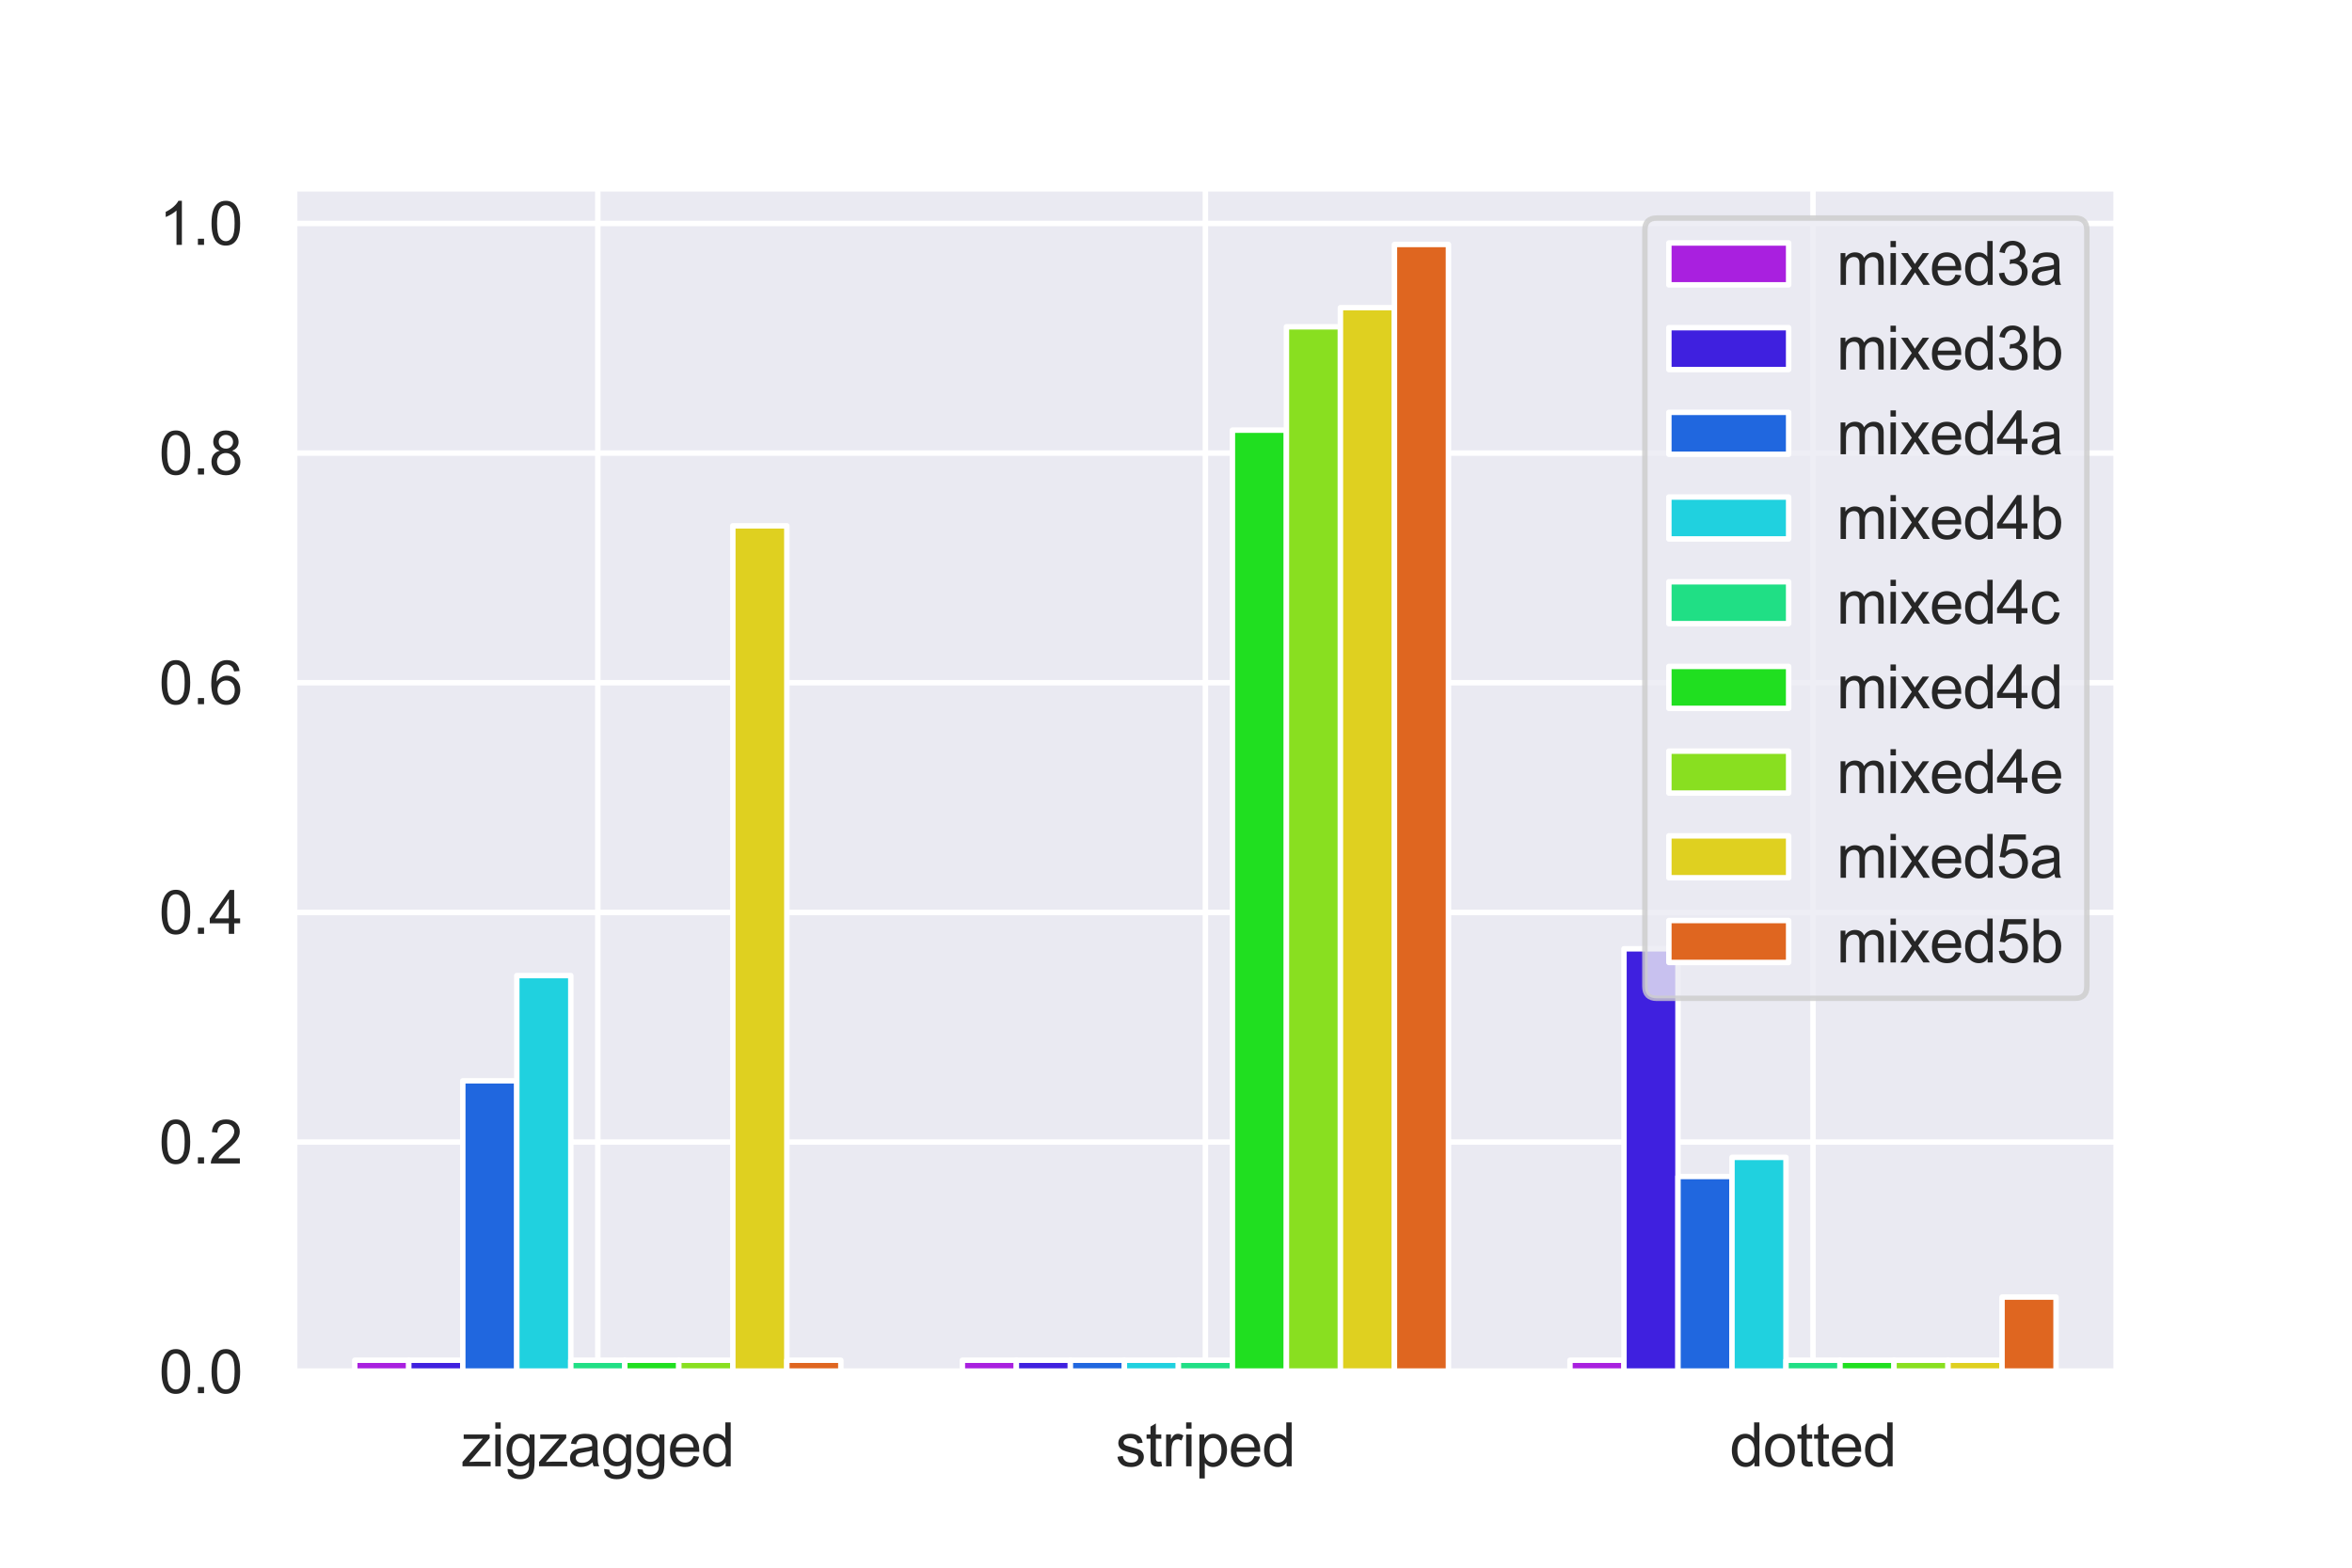 <?xml version="1.0" encoding="utf-8" standalone="no"?>
<!DOCTYPE svg PUBLIC "-//W3C//DTD SVG 1.1//EN"
  "http://www.w3.org/Graphics/SVG/1.1/DTD/svg11.dtd">
<svg height="288pt" version="1.1" viewBox="0 0 432 288" width="432pt" xmlns="http://www.w3.org/2000/svg" xmlns:xlink="http://www.w3.org/1999/xlink">
 <defs>
  <style type="text/css">*{stroke-linecap:butt;stroke-linejoin:round;}</style>
 </defs>
 <g id="figure_1">
  <g id="patch_1">
   <path d="M 0 288 
L 432 288 
L 432 0 
L 0 0 
z
" style="fill:#ffffff;"/>
  </g>
  <g id="axes_1">
   <g id="patch_2">
    <path d="M 54 252 
L 388.8 252 
L 388.8 34.56 
L 54 34.56 
z
" style="fill:#eaeaf2;"/>
   </g>
   <g id="matplotlib.axis_1">
    <g id="xtick_1">
     <g id="line2d_1">
      <path clip-path="url(#p5393ffea73)" d="M 109.8 252 
L 109.8 34.56 
" style="fill:none;stroke:#ffffff;stroke-linecap:round;"/>
     </g>
     <g id="text_1">
      <!-- zigzagged -->
      <g style="fill:#262626;" transform="translate(84.727 269.374)scale(0.11 -0.11)">
       <defs>
        <path d="M 125 0 
L 125 456 
L 2238 2881 
Q 1878 2863 1603 2863 
L 250 2863 
L 250 3319 
L 2963 3319 
L 2963 2947 
L 1166 841 
L 819 456 
Q 1197 484 1528 484 
L 3063 484 
L 3063 0 
L 125 0 
z
" id="ArialMT-7a" transform="scale(0.016)"/>
        <path d="M 425 3934 
L 425 4581 
L 988 4581 
L 988 3934 
L 425 3934 
z
M 425 0 
L 425 3319 
L 988 3319 
L 988 0 
L 425 0 
z
" id="ArialMT-69" transform="scale(0.016)"/>
        <path d="M 319 -275 
L 866 -356 
Q 900 -609 1056 -725 
Q 1266 -881 1628 -881 
Q 2019 -881 2231 -725 
Q 2444 -569 2519 -288 
Q 2563 -116 2559 434 
Q 2191 0 1641 0 
Q 956 0 581 494 
Q 206 988 206 1678 
Q 206 2153 378 2554 
Q 550 2956 876 3175 
Q 1203 3394 1644 3394 
Q 2231 3394 2613 2919 
L 2613 3319 
L 3131 3319 
L 3131 450 
Q 3131 -325 2973 -648 
Q 2816 -972 2473 -1159 
Q 2131 -1347 1631 -1347 
Q 1038 -1347 672 -1080 
Q 306 -813 319 -275 
z
M 784 1719 
Q 784 1066 1043 766 
Q 1303 466 1694 466 
Q 2081 466 2343 764 
Q 2606 1063 2606 1700 
Q 2606 2309 2336 2618 
Q 2066 2928 1684 2928 
Q 1309 2928 1046 2623 
Q 784 2319 784 1719 
z
" id="ArialMT-67" transform="scale(0.016)"/>
        <path d="M 2588 409 
Q 2275 144 1986 34 
Q 1697 -75 1366 -75 
Q 819 -75 525 192 
Q 231 459 231 875 
Q 231 1119 342 1320 
Q 453 1522 633 1644 
Q 813 1766 1038 1828 
Q 1203 1872 1538 1913 
Q 2219 1994 2541 2106 
Q 2544 2222 2544 2253 
Q 2544 2597 2384 2738 
Q 2169 2928 1744 2928 
Q 1347 2928 1158 2789 
Q 969 2650 878 2297 
L 328 2372 
Q 403 2725 575 2942 
Q 747 3159 1072 3276 
Q 1397 3394 1825 3394 
Q 2250 3394 2515 3294 
Q 2781 3194 2906 3042 
Q 3031 2891 3081 2659 
Q 3109 2516 3109 2141 
L 3109 1391 
Q 3109 606 3145 398 
Q 3181 191 3288 0 
L 2700 0 
Q 2613 175 2588 409 
z
M 2541 1666 
Q 2234 1541 1622 1453 
Q 1275 1403 1131 1340 
Q 988 1278 909 1158 
Q 831 1038 831 891 
Q 831 666 1001 516 
Q 1172 366 1500 366 
Q 1825 366 2078 508 
Q 2331 650 2450 897 
Q 2541 1088 2541 1459 
L 2541 1666 
z
" id="ArialMT-61" transform="scale(0.016)"/>
        <path d="M 2694 1069 
L 3275 997 
Q 3138 488 2766 206 
Q 2394 -75 1816 -75 
Q 1088 -75 661 373 
Q 234 822 234 1631 
Q 234 2469 665 2931 
Q 1097 3394 1784 3394 
Q 2450 3394 2872 2941 
Q 3294 2488 3294 1666 
Q 3294 1616 3291 1516 
L 816 1516 
Q 847 969 1125 678 
Q 1403 388 1819 388 
Q 2128 388 2347 550 
Q 2566 713 2694 1069 
z
M 847 1978 
L 2700 1978 
Q 2663 2397 2488 2606 
Q 2219 2931 1791 2931 
Q 1403 2931 1139 2672 
Q 875 2413 847 1978 
z
" id="ArialMT-65" transform="scale(0.016)"/>
        <path d="M 2575 0 
L 2575 419 
Q 2259 -75 1647 -75 
Q 1250 -75 917 144 
Q 584 363 401 755 
Q 219 1147 219 1656 
Q 219 2153 384 2558 
Q 550 2963 881 3178 
Q 1213 3394 1622 3394 
Q 1922 3394 2156 3267 
Q 2391 3141 2538 2938 
L 2538 4581 
L 3097 4581 
L 3097 0 
L 2575 0 
z
M 797 1656 
Q 797 1019 1065 703 
Q 1334 388 1700 388 
Q 2069 388 2326 689 
Q 2584 991 2584 1609 
Q 2584 2291 2321 2609 
Q 2059 2928 1675 2928 
Q 1300 2928 1048 2622 
Q 797 2316 797 1656 
z
" id="ArialMT-64" transform="scale(0.016)"/>
       </defs>
       <use xlink:href="#ArialMT-7a"/>
       <use x="50" xlink:href="#ArialMT-69"/>
       <use x="72.217" xlink:href="#ArialMT-67"/>
       <use x="127.832" xlink:href="#ArialMT-7a"/>
       <use x="177.832" xlink:href="#ArialMT-61"/>
       <use x="233.447" xlink:href="#ArialMT-67"/>
       <use x="289.062" xlink:href="#ArialMT-67"/>
       <use x="344.678" xlink:href="#ArialMT-65"/>
       <use x="400.293" xlink:href="#ArialMT-64"/>
      </g>
     </g>
    </g>
    <g id="xtick_2">
     <g id="line2d_2">
      <path clip-path="url(#p5393ffea73)" d="M 221.4 252 
L 221.4 34.56 
" style="fill:none;stroke:#ffffff;stroke-linecap:round;"/>
     </g>
     <g id="text_2">
      <!-- striped -->
      <g style="fill:#262626;" transform="translate(204.893 269.374)scale(0.11 -0.11)">
       <defs>
        <path d="M 197 991 
L 753 1078 
Q 800 744 1014 566 
Q 1228 388 1613 388 
Q 2000 388 2187 545 
Q 2375 703 2375 916 
Q 2375 1106 2209 1216 
Q 2094 1291 1634 1406 
Q 1016 1563 777 1677 
Q 538 1791 414 1992 
Q 291 2194 291 2438 
Q 291 2659 392 2848 
Q 494 3038 669 3163 
Q 800 3259 1026 3326 
Q 1253 3394 1513 3394 
Q 1903 3394 2198 3281 
Q 2494 3169 2634 2976 
Q 2775 2784 2828 2463 
L 2278 2388 
Q 2241 2644 2061 2787 
Q 1881 2931 1553 2931 
Q 1166 2931 1000 2803 
Q 834 2675 834 2503 
Q 834 2394 903 2306 
Q 972 2216 1119 2156 
Q 1203 2125 1616 2013 
Q 2213 1853 2448 1751 
Q 2684 1650 2818 1456 
Q 2953 1263 2953 975 
Q 2953 694 2789 445 
Q 2625 197 2315 61 
Q 2006 -75 1616 -75 
Q 969 -75 630 194 
Q 291 463 197 991 
z
" id="ArialMT-73" transform="scale(0.016)"/>
        <path d="M 1650 503 
L 1731 6 
Q 1494 -44 1306 -44 
Q 1000 -44 831 53 
Q 663 150 594 308 
Q 525 466 525 972 
L 525 2881 
L 113 2881 
L 113 3319 
L 525 3319 
L 525 4141 
L 1084 4478 
L 1084 3319 
L 1650 3319 
L 1650 2881 
L 1084 2881 
L 1084 941 
Q 1084 700 1114 631 
Q 1144 563 1211 522 
Q 1278 481 1403 481 
Q 1497 481 1650 503 
z
" id="ArialMT-74" transform="scale(0.016)"/>
        <path d="M 416 0 
L 416 3319 
L 922 3319 
L 922 2816 
Q 1116 3169 1280 3281 
Q 1444 3394 1641 3394 
Q 1925 3394 2219 3213 
L 2025 2691 
Q 1819 2813 1613 2813 
Q 1428 2813 1281 2702 
Q 1134 2591 1072 2394 
Q 978 2094 978 1738 
L 978 0 
L 416 0 
z
" id="ArialMT-72" transform="scale(0.016)"/>
        <path d="M 422 -1272 
L 422 3319 
L 934 3319 
L 934 2888 
Q 1116 3141 1344 3267 
Q 1572 3394 1897 3394 
Q 2322 3394 2647 3175 
Q 2972 2956 3137 2557 
Q 3303 2159 3303 1684 
Q 3303 1175 3120 767 
Q 2938 359 2589 142 
Q 2241 -75 1856 -75 
Q 1575 -75 1351 44 
Q 1128 163 984 344 
L 984 -1272 
L 422 -1272 
z
M 931 1641 
Q 931 1000 1190 694 
Q 1450 388 1819 388 
Q 2194 388 2461 705 
Q 2728 1022 2728 1688 
Q 2728 2322 2467 2637 
Q 2206 2953 1844 2953 
Q 1484 2953 1207 2617 
Q 931 2281 931 1641 
z
" id="ArialMT-70" transform="scale(0.016)"/>
       </defs>
       <use xlink:href="#ArialMT-73"/>
       <use x="50" xlink:href="#ArialMT-74"/>
       <use x="77.783" xlink:href="#ArialMT-72"/>
       <use x="111.084" xlink:href="#ArialMT-69"/>
       <use x="133.301" xlink:href="#ArialMT-70"/>
       <use x="188.916" xlink:href="#ArialMT-65"/>
       <use x="244.531" xlink:href="#ArialMT-64"/>
      </g>
     </g>
    </g>
    <g id="xtick_3">
     <g id="line2d_3">
      <path clip-path="url(#p5393ffea73)" d="M 333 252 
L 333 34.56 
" style="fill:none;stroke:#ffffff;stroke-linecap:round;"/>
     </g>
     <g id="text_3">
      <!-- dotted -->
      <g style="fill:#262626;" transform="translate(317.71 269.374)scale(0.11 -0.11)">
       <defs>
        <path d="M 213 1659 
Q 213 2581 725 3025 
Q 1153 3394 1769 3394 
Q 2453 3394 2887 2945 
Q 3322 2497 3322 1706 
Q 3322 1066 3130 698 
Q 2938 331 2570 128 
Q 2203 -75 1769 -75 
Q 1072 -75 642 372 
Q 213 819 213 1659 
z
M 791 1659 
Q 791 1022 1069 705 
Q 1347 388 1769 388 
Q 2188 388 2466 706 
Q 2744 1025 2744 1678 
Q 2744 2294 2464 2611 
Q 2184 2928 1769 2928 
Q 1347 2928 1069 2612 
Q 791 2297 791 1659 
z
" id="ArialMT-6f" transform="scale(0.016)"/>
       </defs>
       <use xlink:href="#ArialMT-64"/>
       <use x="55.615" xlink:href="#ArialMT-6f"/>
       <use x="111.23" xlink:href="#ArialMT-74"/>
       <use x="139.014" xlink:href="#ArialMT-74"/>
       <use x="166.797" xlink:href="#ArialMT-65"/>
       <use x="222.412" xlink:href="#ArialMT-64"/>
      </g>
     </g>
    </g>
   </g>
   <g id="matplotlib.axis_2">
    <g id="ytick_1">
     <g id="line2d_4">
      <path clip-path="url(#p5393ffea73)" d="M 54 252 
L 388.8 252 
" style="fill:none;stroke:#ffffff;stroke-linecap:round;"/>
     </g>
     <g id="text_4">
      <!-- 0.0 -->
      <g style="fill:#262626;" transform="translate(29.21 255.937)scale(0.11 -0.11)">
       <defs>
        <path d="M 266 2259 
Q 266 3072 433 3567 
Q 600 4063 929 4331 
Q 1259 4600 1759 4600 
Q 2128 4600 2406 4451 
Q 2684 4303 2865 4023 
Q 3047 3744 3150 3342 
Q 3253 2941 3253 2259 
Q 3253 1453 3087 958 
Q 2922 463 2592 192 
Q 2263 -78 1759 -78 
Q 1097 -78 719 397 
Q 266 969 266 2259 
z
M 844 2259 
Q 844 1131 1108 757 
Q 1372 384 1759 384 
Q 2147 384 2411 759 
Q 2675 1134 2675 2259 
Q 2675 3391 2411 3762 
Q 2147 4134 1753 4134 
Q 1366 4134 1134 3806 
Q 844 3388 844 2259 
z
" id="ArialMT-30" transform="scale(0.016)"/>
        <path d="M 581 0 
L 581 641 
L 1222 641 
L 1222 0 
L 581 0 
z
" id="ArialMT-2e" transform="scale(0.016)"/>
       </defs>
       <use xlink:href="#ArialMT-30"/>
       <use x="55.615" xlink:href="#ArialMT-2e"/>
       <use x="83.398" xlink:href="#ArialMT-30"/>
      </g>
     </g>
    </g>
    <g id="ytick_2">
     <g id="line2d_5">
      <path clip-path="url(#p5393ffea73)" d="M 54 209.809 
L 388.8 209.809 
" style="fill:none;stroke:#ffffff;stroke-linecap:round;"/>
     </g>
     <g id="text_5">
      <!-- 0.2 -->
      <g style="fill:#262626;" transform="translate(29.21 213.746)scale(0.11 -0.11)">
       <defs>
        <path d="M 3222 541 
L 3222 0 
L 194 0 
Q 188 203 259 391 
Q 375 700 629 1000 
Q 884 1300 1366 1694 
Q 2113 2306 2375 2664 
Q 2638 3022 2638 3341 
Q 2638 3675 2398 3904 
Q 2159 4134 1775 4134 
Q 1369 4134 1125 3890 
Q 881 3647 878 3216 
L 300 3275 
Q 359 3922 746 4261 
Q 1134 4600 1788 4600 
Q 2447 4600 2831 4234 
Q 3216 3869 3216 3328 
Q 3216 3053 3103 2787 
Q 2991 2522 2730 2228 
Q 2469 1934 1863 1422 
Q 1356 997 1212 845 
Q 1069 694 975 541 
L 3222 541 
z
" id="ArialMT-32" transform="scale(0.016)"/>
       </defs>
       <use xlink:href="#ArialMT-30"/>
       <use x="55.615" xlink:href="#ArialMT-2e"/>
       <use x="83.398" xlink:href="#ArialMT-32"/>
      </g>
     </g>
    </g>
    <g id="ytick_3">
     <g id="line2d_6">
      <path clip-path="url(#p5393ffea73)" d="M 54 167.619 
L 388.8 167.619 
" style="fill:none;stroke:#ffffff;stroke-linecap:round;"/>
     </g>
     <g id="text_6">
      <!-- 0.4 -->
      <g style="fill:#262626;" transform="translate(29.21 171.556)scale(0.11 -0.11)">
       <defs>
        <path d="M 2069 0 
L 2069 1097 
L 81 1097 
L 81 1613 
L 2172 4581 
L 2631 4581 
L 2631 1613 
L 3250 1613 
L 3250 1097 
L 2631 1097 
L 2631 0 
L 2069 0 
z
M 2069 1613 
L 2069 3678 
L 634 1613 
L 2069 1613 
z
" id="ArialMT-34" transform="scale(0.016)"/>
       </defs>
       <use xlink:href="#ArialMT-30"/>
       <use x="55.615" xlink:href="#ArialMT-2e"/>
       <use x="83.398" xlink:href="#ArialMT-34"/>
      </g>
     </g>
    </g>
    <g id="ytick_4">
     <g id="line2d_7">
      <path clip-path="url(#p5393ffea73)" d="M 54 125.428 
L 388.8 125.428 
" style="fill:none;stroke:#ffffff;stroke-linecap:round;"/>
     </g>
     <g id="text_7">
      <!-- 0.6 -->
      <g style="fill:#262626;" transform="translate(29.21 129.365)scale(0.11 -0.11)">
       <defs>
        <path d="M 3184 3459 
L 2625 3416 
Q 2550 3747 2413 3897 
Q 2184 4138 1850 4138 
Q 1581 4138 1378 3988 
Q 1113 3794 959 3422 
Q 806 3050 800 2363 
Q 1003 2672 1297 2822 
Q 1591 2972 1913 2972 
Q 2475 2972 2870 2558 
Q 3266 2144 3266 1488 
Q 3266 1056 3080 686 
Q 2894 316 2569 119 
Q 2244 -78 1831 -78 
Q 1128 -78 684 439 
Q 241 956 241 2144 
Q 241 3472 731 4075 
Q 1159 4600 1884 4600 
Q 2425 4600 2770 4297 
Q 3116 3994 3184 3459 
z
M 888 1484 
Q 888 1194 1011 928 
Q 1134 663 1356 523 
Q 1578 384 1822 384 
Q 2178 384 2434 671 
Q 2691 959 2691 1453 
Q 2691 1928 2437 2201 
Q 2184 2475 1800 2475 
Q 1419 2475 1153 2201 
Q 888 1928 888 1484 
z
" id="ArialMT-36" transform="scale(0.016)"/>
       </defs>
       <use xlink:href="#ArialMT-30"/>
       <use x="55.615" xlink:href="#ArialMT-2e"/>
       <use x="83.398" xlink:href="#ArialMT-36"/>
      </g>
     </g>
    </g>
    <g id="ytick_5">
     <g id="line2d_8">
      <path clip-path="url(#p5393ffea73)" d="M 54 83.237 
L 388.8 83.237 
" style="fill:none;stroke:#ffffff;stroke-linecap:round;"/>
     </g>
     <g id="text_8">
      <!-- 0.8 -->
      <g style="fill:#262626;" transform="translate(29.21 87.174)scale(0.11 -0.11)">
       <defs>
        <path d="M 1131 2484 
Q 781 2613 612 2850 
Q 444 3088 444 3419 
Q 444 3919 803 4259 
Q 1163 4600 1759 4600 
Q 2359 4600 2725 4251 
Q 3091 3903 3091 3403 
Q 3091 3084 2923 2848 
Q 2756 2613 2416 2484 
Q 2838 2347 3058 2040 
Q 3278 1734 3278 1309 
Q 3278 722 2862 322 
Q 2447 -78 1769 -78 
Q 1091 -78 675 323 
Q 259 725 259 1325 
Q 259 1772 486 2073 
Q 713 2375 1131 2484 
z
M 1019 3438 
Q 1019 3113 1228 2906 
Q 1438 2700 1772 2700 
Q 2097 2700 2305 2904 
Q 2513 3109 2513 3406 
Q 2513 3716 2298 3927 
Q 2084 4138 1766 4138 
Q 1444 4138 1231 3931 
Q 1019 3725 1019 3438 
z
M 838 1322 
Q 838 1081 952 856 
Q 1066 631 1291 507 
Q 1516 384 1775 384 
Q 2178 384 2440 643 
Q 2703 903 2703 1303 
Q 2703 1709 2433 1975 
Q 2163 2241 1756 2241 
Q 1359 2241 1098 1978 
Q 838 1716 838 1322 
z
" id="ArialMT-38" transform="scale(0.016)"/>
       </defs>
       <use xlink:href="#ArialMT-30"/>
       <use x="55.615" xlink:href="#ArialMT-2e"/>
       <use x="83.398" xlink:href="#ArialMT-38"/>
      </g>
     </g>
    </g>
    <g id="ytick_6">
     <g id="line2d_9">
      <path clip-path="url(#p5393ffea73)" d="M 54 41.047 
L 388.8 41.047 
" style="fill:none;stroke:#ffffff;stroke-linecap:round;"/>
     </g>
     <g id="text_9">
      <!-- 1.0 -->
      <g style="fill:#262626;" transform="translate(29.21 44.984)scale(0.11 -0.11)">
       <defs>
        <path d="M 2384 0 
L 1822 0 
L 1822 3584 
Q 1619 3391 1289 3197 
Q 959 3003 697 2906 
L 697 3450 
Q 1169 3672 1522 3987 
Q 1875 4303 2022 4600 
L 2384 4600 
L 2384 0 
z
" id="ArialMT-31" transform="scale(0.016)"/>
       </defs>
       <use xlink:href="#ArialMT-31"/>
       <use x="55.615" xlink:href="#ArialMT-2e"/>
       <use x="83.398" xlink:href="#ArialMT-30"/>
      </g>
     </g>
    </g>
   </g>
   <g id="patch_3">
    <path clip-path="url(#p5393ffea73)" d="M 65.16 252 
L 75.08 252 
L 75.08 249.89 
L 65.16 249.89 
z
" style="fill:#a920df;stroke:#ffffff;stroke-linejoin:miter;"/>
   </g>
   <g id="patch_4">
    <path clip-path="url(#p5393ffea73)" d="M 176.76 252 
L 186.68 252 
L 186.68 249.89 
L 176.76 249.89 
z
" style="fill:#a920df;stroke:#ffffff;stroke-linejoin:miter;"/>
   </g>
   <g id="patch_5">
    <path clip-path="url(#p5393ffea73)" d="M 288.36 252 
L 298.28 252 
L 298.28 249.89 
L 288.36 249.89 
z
" style="fill:#a920df;stroke:#ffffff;stroke-linejoin:miter;"/>
   </g>
   <g id="patch_6">
    <path clip-path="url(#p5393ffea73)" d="M 75.08 252 
L 85 252 
L 85 249.89 
L 75.08 249.89 
z
" style="fill:#3f20df;stroke:#ffffff;stroke-linejoin:miter;"/>
   </g>
   <g id="patch_7">
    <path clip-path="url(#p5393ffea73)" d="M 186.68 252 
L 196.6 252 
L 196.6 249.89 
L 186.68 249.89 
z
" style="fill:#3f20df;stroke:#ffffff;stroke-linejoin:miter;"/>
   </g>
   <g id="patch_8">
    <path clip-path="url(#p5393ffea73)" d="M 298.28 252 
L 308.2 252 
L 308.2 174.299 
L 298.28 174.299 
z
" style="fill:#3f20df;stroke:#ffffff;stroke-linejoin:miter;"/>
   </g>
   <g id="patch_9">
    <path clip-path="url(#p5393ffea73)" d="M 85 252 
L 94.92 252 
L 94.92 198.559 
L 85 198.559 
z
" style="fill:#2067df;stroke:#ffffff;stroke-linejoin:miter;"/>
   </g>
   <g id="patch_10">
    <path clip-path="url(#p5393ffea73)" d="M 196.6 252 
L 206.52 252 
L 206.52 249.89 
L 196.6 249.89 
z
" style="fill:#2067df;stroke:#ffffff;stroke-linejoin:miter;"/>
   </g>
   <g id="patch_11">
    <path clip-path="url(#p5393ffea73)" d="M 308.2 252 
L 318.12 252 
L 318.12 216.138 
L 308.2 216.138 
z
" style="fill:#2067df;stroke:#ffffff;stroke-linejoin:miter;"/>
   </g>
   <g id="patch_12">
    <path clip-path="url(#p5393ffea73)" d="M 94.92 252 
L 104.84 252 
L 104.84 179.221 
L 94.92 179.221 
z
" style="fill:#20d1df;stroke:#ffffff;stroke-linejoin:miter;"/>
   </g>
   <g id="patch_13">
    <path clip-path="url(#p5393ffea73)" d="M 206.52 252 
L 216.44 252 
L 216.44 249.89 
L 206.52 249.89 
z
" style="fill:#20d1df;stroke:#ffffff;stroke-linejoin:miter;"/>
   </g>
   <g id="patch_14">
    <path clip-path="url(#p5393ffea73)" d="M 318.12 252 
L 328.04 252 
L 328.04 212.622 
L 318.12 212.622 
z
" style="fill:#20d1df;stroke:#ffffff;stroke-linejoin:miter;"/>
   </g>
   <g id="patch_15">
    <path clip-path="url(#p5393ffea73)" d="M 104.84 252 
L 114.76 252 
L 114.76 249.89 
L 104.84 249.89 
z
" style="fill:#20df85;stroke:#ffffff;stroke-linejoin:miter;"/>
   </g>
   <g id="patch_16">
    <path clip-path="url(#p5393ffea73)" d="M 216.44 252 
L 226.36 252 
L 226.36 249.89 
L 216.44 249.89 
z
" style="fill:#20df85;stroke:#ffffff;stroke-linejoin:miter;"/>
   </g>
   <g id="patch_17">
    <path clip-path="url(#p5393ffea73)" d="M 328.04 252 
L 337.96 252 
L 337.96 249.89 
L 328.04 249.89 
z
" style="fill:#20df85;stroke:#ffffff;stroke-linejoin:miter;"/>
   </g>
   <g id="patch_18">
    <path clip-path="url(#p5393ffea73)" d="M 114.76 252 
L 124.68 252 
L 124.68 249.89 
L 114.76 249.89 
z
" style="fill:#20df20;stroke:#ffffff;stroke-linejoin:miter;"/>
   </g>
   <g id="patch_19">
    <path clip-path="url(#p5393ffea73)" d="M 226.36 252 
L 236.28 252 
L 236.28 79.018 
L 226.36 79.018 
z
" style="fill:#20df20;stroke:#ffffff;stroke-linejoin:miter;"/>
   </g>
   <g id="patch_20">
    <path clip-path="url(#p5393ffea73)" d="M 337.96 252 
L 347.88 252 
L 347.88 249.89 
L 337.96 249.89 
z
" style="fill:#20df20;stroke:#ffffff;stroke-linejoin:miter;"/>
   </g>
   <g id="patch_21">
    <path clip-path="url(#p5393ffea73)" d="M 124.68 252 
L 134.6 252 
L 134.6 249.89 
L 124.68 249.89 
z
" style="fill:#89df20;stroke:#ffffff;stroke-linejoin:miter;"/>
   </g>
   <g id="patch_22">
    <path clip-path="url(#p5393ffea73)" d="M 236.28 252 
L 246.2 252 
L 246.2 60.033 
L 236.28 60.033 
z
" style="fill:#89df20;stroke:#ffffff;stroke-linejoin:miter;"/>
   </g>
   <g id="patch_23">
    <path clip-path="url(#p5393ffea73)" d="M 347.88 252 
L 357.8 252 
L 357.8 249.89 
L 347.88 249.89 
z
" style="fill:#89df20;stroke:#ffffff;stroke-linejoin:miter;"/>
   </g>
   <g id="patch_24">
    <path clip-path="url(#p5393ffea73)" d="M 134.6 252 
L 144.52 252 
L 144.52 96.598 
L 134.6 96.598 
z
" style="fill:#dfd020;stroke:#ffffff;stroke-linejoin:miter;"/>
   </g>
   <g id="patch_25">
    <path clip-path="url(#p5393ffea73)" d="M 246.2 252 
L 256.12 252 
L 256.12 56.517 
L 246.2 56.517 
z
" style="fill:#dfd020;stroke:#ffffff;stroke-linejoin:miter;"/>
   </g>
   <g id="patch_26">
    <path clip-path="url(#p5393ffea73)" d="M 357.8 252 
L 367.72 252 
L 367.72 249.89 
L 357.8 249.89 
z
" style="fill:#dfd020;stroke:#ffffff;stroke-linejoin:miter;"/>
   </g>
   <g id="patch_27">
    <path clip-path="url(#p5393ffea73)" d="M 144.52 252 
L 154.44 252 
L 154.44 249.89 
L 144.52 249.89 
z
" style="fill:#df6620;stroke:#ffffff;stroke-linejoin:miter;"/>
   </g>
   <g id="patch_28">
    <path clip-path="url(#p5393ffea73)" d="M 256.12 252 
L 266.04 252 
L 266.04 44.914 
L 256.12 44.914 
z
" style="fill:#df6620;stroke:#ffffff;stroke-linejoin:miter;"/>
   </g>
   <g id="patch_29">
    <path clip-path="url(#p5393ffea73)" d="M 367.72 252 
L 377.64 252 
L 377.64 238.288 
L 367.72 238.288 
z
" style="fill:#df6620;stroke:#ffffff;stroke-linejoin:miter;"/>
   </g>
   <g id="line2d_10">
    <path clip-path="url(#p5393ffea73)" style="fill:none;stroke:#424242;stroke-linecap:round;stroke-width:2.7;"/>
   </g>
   <g id="line2d_11">
    <path clip-path="url(#p5393ffea73)" style="fill:none;stroke:#424242;stroke-linecap:round;stroke-width:2.7;"/>
   </g>
   <g id="line2d_12">
    <path clip-path="url(#p5393ffea73)" style="fill:none;stroke:#424242;stroke-linecap:round;stroke-width:2.7;"/>
   </g>
   <g id="line2d_13">
    <path clip-path="url(#p5393ffea73)" style="fill:none;stroke:#424242;stroke-linecap:round;stroke-width:2.7;"/>
   </g>
   <g id="line2d_14">
    <path clip-path="url(#p5393ffea73)" style="fill:none;stroke:#424242;stroke-linecap:round;stroke-width:2.7;"/>
   </g>
   <g id="line2d_15">
    <path clip-path="url(#p5393ffea73)" style="fill:none;stroke:#424242;stroke-linecap:round;stroke-width:2.7;"/>
   </g>
   <g id="line2d_16">
    <path clip-path="url(#p5393ffea73)" style="fill:none;stroke:#424242;stroke-linecap:round;stroke-width:2.7;"/>
   </g>
   <g id="line2d_17">
    <path clip-path="url(#p5393ffea73)" style="fill:none;stroke:#424242;stroke-linecap:round;stroke-width:2.7;"/>
   </g>
   <g id="line2d_18">
    <path clip-path="url(#p5393ffea73)" style="fill:none;stroke:#424242;stroke-linecap:round;stroke-width:2.7;"/>
   </g>
   <g id="line2d_19">
    <path clip-path="url(#p5393ffea73)" style="fill:none;stroke:#424242;stroke-linecap:round;stroke-width:2.7;"/>
   </g>
   <g id="line2d_20">
    <path clip-path="url(#p5393ffea73)" style="fill:none;stroke:#424242;stroke-linecap:round;stroke-width:2.7;"/>
   </g>
   <g id="line2d_21">
    <path clip-path="url(#p5393ffea73)" style="fill:none;stroke:#424242;stroke-linecap:round;stroke-width:2.7;"/>
   </g>
   <g id="line2d_22">
    <path clip-path="url(#p5393ffea73)" style="fill:none;stroke:#424242;stroke-linecap:round;stroke-width:2.7;"/>
   </g>
   <g id="line2d_23">
    <path clip-path="url(#p5393ffea73)" style="fill:none;stroke:#424242;stroke-linecap:round;stroke-width:2.7;"/>
   </g>
   <g id="line2d_24">
    <path clip-path="url(#p5393ffea73)" style="fill:none;stroke:#424242;stroke-linecap:round;stroke-width:2.7;"/>
   </g>
   <g id="line2d_25">
    <path clip-path="url(#p5393ffea73)" style="fill:none;stroke:#424242;stroke-linecap:round;stroke-width:2.7;"/>
   </g>
   <g id="line2d_26">
    <path clip-path="url(#p5393ffea73)" style="fill:none;stroke:#424242;stroke-linecap:round;stroke-width:2.7;"/>
   </g>
   <g id="line2d_27">
    <path clip-path="url(#p5393ffea73)" style="fill:none;stroke:#424242;stroke-linecap:round;stroke-width:2.7;"/>
   </g>
   <g id="line2d_28">
    <path clip-path="url(#p5393ffea73)" style="fill:none;stroke:#424242;stroke-linecap:round;stroke-width:2.7;"/>
   </g>
   <g id="line2d_29">
    <path clip-path="url(#p5393ffea73)" style="fill:none;stroke:#424242;stroke-linecap:round;stroke-width:2.7;"/>
   </g>
   <g id="line2d_30">
    <path clip-path="url(#p5393ffea73)" style="fill:none;stroke:#424242;stroke-linecap:round;stroke-width:2.7;"/>
   </g>
   <g id="line2d_31">
    <path clip-path="url(#p5393ffea73)" style="fill:none;stroke:#424242;stroke-linecap:round;stroke-width:2.7;"/>
   </g>
   <g id="line2d_32">
    <path clip-path="url(#p5393ffea73)" style="fill:none;stroke:#424242;stroke-linecap:round;stroke-width:2.7;"/>
   </g>
   <g id="line2d_33">
    <path clip-path="url(#p5393ffea73)" style="fill:none;stroke:#424242;stroke-linecap:round;stroke-width:2.7;"/>
   </g>
   <g id="line2d_34">
    <path clip-path="url(#p5393ffea73)" style="fill:none;stroke:#424242;stroke-linecap:round;stroke-width:2.7;"/>
   </g>
   <g id="line2d_35">
    <path clip-path="url(#p5393ffea73)" style="fill:none;stroke:#424242;stroke-linecap:round;stroke-width:2.7;"/>
   </g>
   <g id="line2d_36">
    <path clip-path="url(#p5393ffea73)" style="fill:none;stroke:#424242;stroke-linecap:round;stroke-width:2.7;"/>
   </g>
   <g id="patch_30">
    <path d="M 54 252 
L 54 34.56 
" style="fill:none;stroke:#ffffff;stroke-linecap:square;stroke-linejoin:miter;stroke-width:1.25;"/>
   </g>
   <g id="patch_31">
    <path d="M 388.8 252 
L 388.8 34.56 
" style="fill:none;stroke:#ffffff;stroke-linecap:square;stroke-linejoin:miter;stroke-width:1.25;"/>
   </g>
   <g id="patch_32">
    <path d="M 54 252 
L 388.8 252 
" style="fill:none;stroke:#ffffff;stroke-linecap:square;stroke-linejoin:miter;stroke-width:1.25;"/>
   </g>
   <g id="patch_33">
    <path d="M 54 34.56 
L 388.8 34.56 
" style="fill:none;stroke:#ffffff;stroke-linecap:square;stroke-linejoin:miter;stroke-width:1.25;"/>
   </g>
   <g id="legend_1">
    <g id="patch_34">
     <path d="M 304.325 183.399 
L 381.1 183.399 
Q 383.3 183.399 383.3 181.199 
L 383.3 42.26 
Q 383.3 40.06 381.1 40.06 
L 304.325 40.06 
Q 302.125 40.06 302.125 42.26 
L 302.125 181.199 
Q 302.125 183.399 304.325 183.399 
z
" style="fill:#eaeaf2;opacity:0.8;stroke:#cccccc;stroke-linejoin:miter;"/>
    </g>
    <g id="patch_35">
     <path d="M 306.525 52.334 
L 328.525 52.334 
L 328.525 44.634 
L 306.525 44.634 
z
" style="fill:#a920df;stroke:#ffffff;stroke-linejoin:miter;"/>
    </g>
    <g id="text_10">
     <!-- mixed3a -->
     <g style="fill:#262626;" transform="translate(337.325 52.334)scale(0.11 -0.11)">
      <defs>
       <path d="M 422 0 
L 422 3319 
L 925 3319 
L 925 2853 
Q 1081 3097 1340 3245 
Q 1600 3394 1931 3394 
Q 2300 3394 2536 3241 
Q 2772 3088 2869 2813 
Q 3263 3394 3894 3394 
Q 4388 3394 4653 3120 
Q 4919 2847 4919 2278 
L 4919 0 
L 4359 0 
L 4359 2091 
Q 4359 2428 4304 2576 
Q 4250 2725 4106 2815 
Q 3963 2906 3769 2906 
Q 3419 2906 3187 2673 
Q 2956 2441 2956 1928 
L 2956 0 
L 2394 0 
L 2394 2156 
Q 2394 2531 2256 2718 
Q 2119 2906 1806 2906 
Q 1569 2906 1367 2781 
Q 1166 2656 1075 2415 
Q 984 2175 984 1722 
L 984 0 
L 422 0 
z
" id="ArialMT-6d" transform="scale(0.016)"/>
       <path d="M 47 0 
L 1259 1725 
L 138 3319 
L 841 3319 
L 1350 2541 
Q 1494 2319 1581 2169 
Q 1719 2375 1834 2534 
L 2394 3319 
L 3066 3319 
L 1919 1756 
L 3153 0 
L 2463 0 
L 1781 1031 
L 1600 1309 
L 728 0 
L 47 0 
z
" id="ArialMT-78" transform="scale(0.016)"/>
       <path d="M 269 1209 
L 831 1284 
Q 928 806 1161 595 
Q 1394 384 1728 384 
Q 2125 384 2398 659 
Q 2672 934 2672 1341 
Q 2672 1728 2419 1979 
Q 2166 2231 1775 2231 
Q 1616 2231 1378 2169 
L 1441 2663 
Q 1497 2656 1531 2656 
Q 1891 2656 2178 2843 
Q 2466 3031 2466 3422 
Q 2466 3731 2256 3934 
Q 2047 4138 1716 4138 
Q 1388 4138 1169 3931 
Q 950 3725 888 3313 
L 325 3413 
Q 428 3978 793 4289 
Q 1159 4600 1703 4600 
Q 2078 4600 2393 4439 
Q 2709 4278 2876 4000 
Q 3044 3722 3044 3409 
Q 3044 3113 2884 2869 
Q 2725 2625 2413 2481 
Q 2819 2388 3044 2092 
Q 3269 1797 3269 1353 
Q 3269 753 2831 336 
Q 2394 -81 1725 -81 
Q 1122 -81 723 278 
Q 325 638 269 1209 
z
" id="ArialMT-33" transform="scale(0.016)"/>
      </defs>
      <use xlink:href="#ArialMT-6d"/>
      <use x="83.301" xlink:href="#ArialMT-69"/>
      <use x="105.518" xlink:href="#ArialMT-78"/>
      <use x="155.518" xlink:href="#ArialMT-65"/>
      <use x="211.133" xlink:href="#ArialMT-64"/>
      <use x="266.748" xlink:href="#ArialMT-33"/>
      <use x="322.363" xlink:href="#ArialMT-61"/>
     </g>
    </g>
    <g id="patch_36">
     <path d="M 306.525 67.893 
L 328.525 67.893 
L 328.525 60.193 
L 306.525 60.193 
z
" style="fill:#3f20df;stroke:#ffffff;stroke-linejoin:miter;"/>
    </g>
    <g id="text_11">
     <!-- mixed3b -->
     <g style="fill:#262626;" transform="translate(337.325 67.893)scale(0.11 -0.11)">
      <defs>
       <path d="M 941 0 
L 419 0 
L 419 4581 
L 981 4581 
L 981 2947 
Q 1338 3394 1891 3394 
Q 2197 3394 2470 3270 
Q 2744 3147 2920 2923 
Q 3097 2700 3197 2384 
Q 3297 2069 3297 1709 
Q 3297 856 2875 390 
Q 2453 -75 1863 -75 
Q 1275 -75 941 416 
L 941 0 
z
M 934 1684 
Q 934 1088 1097 822 
Q 1363 388 1816 388 
Q 2184 388 2453 708 
Q 2722 1028 2722 1663 
Q 2722 2313 2464 2622 
Q 2206 2931 1841 2931 
Q 1472 2931 1203 2611 
Q 934 2291 934 1684 
z
" id="ArialMT-62" transform="scale(0.016)"/>
      </defs>
      <use xlink:href="#ArialMT-6d"/>
      <use x="83.301" xlink:href="#ArialMT-69"/>
      <use x="105.518" xlink:href="#ArialMT-78"/>
      <use x="155.518" xlink:href="#ArialMT-65"/>
      <use x="211.133" xlink:href="#ArialMT-64"/>
      <use x="266.748" xlink:href="#ArialMT-33"/>
      <use x="322.363" xlink:href="#ArialMT-62"/>
     </g>
    </g>
    <g id="patch_37">
     <path d="M 306.525 83.453 
L 328.525 83.453 
L 328.525 75.753 
L 306.525 75.753 
z
" style="fill:#2067df;stroke:#ffffff;stroke-linejoin:miter;"/>
    </g>
    <g id="text_12">
     <!-- mixed4a -->
     <g style="fill:#262626;" transform="translate(337.325 83.453)scale(0.11 -0.11)">
      <use xlink:href="#ArialMT-6d"/>
      <use x="83.301" xlink:href="#ArialMT-69"/>
      <use x="105.518" xlink:href="#ArialMT-78"/>
      <use x="155.518" xlink:href="#ArialMT-65"/>
      <use x="211.133" xlink:href="#ArialMT-64"/>
      <use x="266.748" xlink:href="#ArialMT-34"/>
      <use x="322.363" xlink:href="#ArialMT-61"/>
     </g>
    </g>
    <g id="patch_38">
     <path d="M 306.525 99.013 
L 328.525 99.013 
L 328.525 91.313 
L 306.525 91.313 
z
" style="fill:#20d1df;stroke:#ffffff;stroke-linejoin:miter;"/>
    </g>
    <g id="text_13">
     <!-- mixed4b -->
     <g style="fill:#262626;" transform="translate(337.325 99.013)scale(0.11 -0.11)">
      <use xlink:href="#ArialMT-6d"/>
      <use x="83.301" xlink:href="#ArialMT-69"/>
      <use x="105.518" xlink:href="#ArialMT-78"/>
      <use x="155.518" xlink:href="#ArialMT-65"/>
      <use x="211.133" xlink:href="#ArialMT-64"/>
      <use x="266.748" xlink:href="#ArialMT-34"/>
      <use x="322.363" xlink:href="#ArialMT-62"/>
     </g>
    </g>
    <g id="patch_39">
     <path d="M 306.525 114.573 
L 328.525 114.573 
L 328.525 106.873 
L 306.525 106.873 
z
" style="fill:#20df85;stroke:#ffffff;stroke-linejoin:miter;"/>
    </g>
    <g id="text_14">
     <!-- mixed4c -->
     <g style="fill:#262626;" transform="translate(337.325 114.573)scale(0.11 -0.11)">
      <defs>
       <path d="M 2588 1216 
L 3141 1144 
Q 3050 572 2676 248 
Q 2303 -75 1759 -75 
Q 1078 -75 664 370 
Q 250 816 250 1647 
Q 250 2184 428 2587 
Q 606 2991 970 3192 
Q 1334 3394 1763 3394 
Q 2303 3394 2647 3120 
Q 2991 2847 3088 2344 
L 2541 2259 
Q 2463 2594 2264 2762 
Q 2066 2931 1784 2931 
Q 1359 2931 1093 2626 
Q 828 2322 828 1663 
Q 828 994 1084 691 
Q 1341 388 1753 388 
Q 2084 388 2306 591 
Q 2528 794 2588 1216 
z
" id="ArialMT-63" transform="scale(0.016)"/>
      </defs>
      <use xlink:href="#ArialMT-6d"/>
      <use x="83.301" xlink:href="#ArialMT-69"/>
      <use x="105.518" xlink:href="#ArialMT-78"/>
      <use x="155.518" xlink:href="#ArialMT-65"/>
      <use x="211.133" xlink:href="#ArialMT-64"/>
      <use x="266.748" xlink:href="#ArialMT-34"/>
      <use x="322.363" xlink:href="#ArialMT-63"/>
     </g>
    </g>
    <g id="patch_40">
     <path d="M 306.525 130.133 
L 328.525 130.133 
L 328.525 122.433 
L 306.525 122.433 
z
" style="fill:#20df20;stroke:#ffffff;stroke-linejoin:miter;"/>
    </g>
    <g id="text_15">
     <!-- mixed4d -->
     <g style="fill:#262626;" transform="translate(337.325 130.133)scale(0.11 -0.11)">
      <use xlink:href="#ArialMT-6d"/>
      <use x="83.301" xlink:href="#ArialMT-69"/>
      <use x="105.518" xlink:href="#ArialMT-78"/>
      <use x="155.518" xlink:href="#ArialMT-65"/>
      <use x="211.133" xlink:href="#ArialMT-64"/>
      <use x="266.748" xlink:href="#ArialMT-34"/>
      <use x="322.363" xlink:href="#ArialMT-64"/>
     </g>
    </g>
    <g id="patch_41">
     <path d="M 306.525 145.693 
L 328.525 145.693 
L 328.525 137.993 
L 306.525 137.993 
z
" style="fill:#89df20;stroke:#ffffff;stroke-linejoin:miter;"/>
    </g>
    <g id="text_16">
     <!-- mixed4e -->
     <g style="fill:#262626;" transform="translate(337.325 145.693)scale(0.11 -0.11)">
      <use xlink:href="#ArialMT-6d"/>
      <use x="83.301" xlink:href="#ArialMT-69"/>
      <use x="105.518" xlink:href="#ArialMT-78"/>
      <use x="155.518" xlink:href="#ArialMT-65"/>
      <use x="211.133" xlink:href="#ArialMT-64"/>
      <use x="266.748" xlink:href="#ArialMT-34"/>
      <use x="322.363" xlink:href="#ArialMT-65"/>
     </g>
    </g>
    <g id="patch_42">
     <path d="M 306.525 161.252 
L 328.525 161.252 
L 328.525 153.553 
L 306.525 153.553 
z
" style="fill:#dfd020;stroke:#ffffff;stroke-linejoin:miter;"/>
    </g>
    <g id="text_17">
     <!-- mixed5a -->
     <g style="fill:#262626;" transform="translate(337.325 161.252)scale(0.11 -0.11)">
      <defs>
       <path d="M 266 1200 
L 856 1250 
Q 922 819 1161 601 
Q 1400 384 1738 384 
Q 2144 384 2425 690 
Q 2706 997 2706 1503 
Q 2706 1984 2436 2262 
Q 2166 2541 1728 2541 
Q 1456 2541 1237 2417 
Q 1019 2294 894 2097 
L 366 2166 
L 809 4519 
L 3088 4519 
L 3088 3981 
L 1259 3981 
L 1013 2750 
Q 1425 3038 1878 3038 
Q 2478 3038 2890 2622 
Q 3303 2206 3303 1553 
Q 3303 931 2941 478 
Q 2500 -78 1738 -78 
Q 1113 -78 717 272 
Q 322 622 266 1200 
z
" id="ArialMT-35" transform="scale(0.016)"/>
      </defs>
      <use xlink:href="#ArialMT-6d"/>
      <use x="83.301" xlink:href="#ArialMT-69"/>
      <use x="105.518" xlink:href="#ArialMT-78"/>
      <use x="155.518" xlink:href="#ArialMT-65"/>
      <use x="211.133" xlink:href="#ArialMT-64"/>
      <use x="266.748" xlink:href="#ArialMT-35"/>
      <use x="322.363" xlink:href="#ArialMT-61"/>
     </g>
    </g>
    <g id="patch_43">
     <path d="M 306.525 176.812 
L 328.525 176.812 
L 328.525 169.112 
L 306.525 169.112 
z
" style="fill:#df6620;stroke:#ffffff;stroke-linejoin:miter;"/>
    </g>
    <g id="text_18">
     <!-- mixed5b -->
     <g style="fill:#262626;" transform="translate(337.325 176.812)scale(0.11 -0.11)">
      <use xlink:href="#ArialMT-6d"/>
      <use x="83.301" xlink:href="#ArialMT-69"/>
      <use x="105.518" xlink:href="#ArialMT-78"/>
      <use x="155.518" xlink:href="#ArialMT-65"/>
      <use x="211.133" xlink:href="#ArialMT-64"/>
      <use x="266.748" xlink:href="#ArialMT-35"/>
      <use x="322.363" xlink:href="#ArialMT-62"/>
     </g>
    </g>
   </g>
  </g>
 </g>
 <defs>
  <clipPath id="p5393ffea73">
   <rect height="217.44" width="334.8" x="54" y="34.56"/>
  </clipPath>
 </defs>
</svg>
